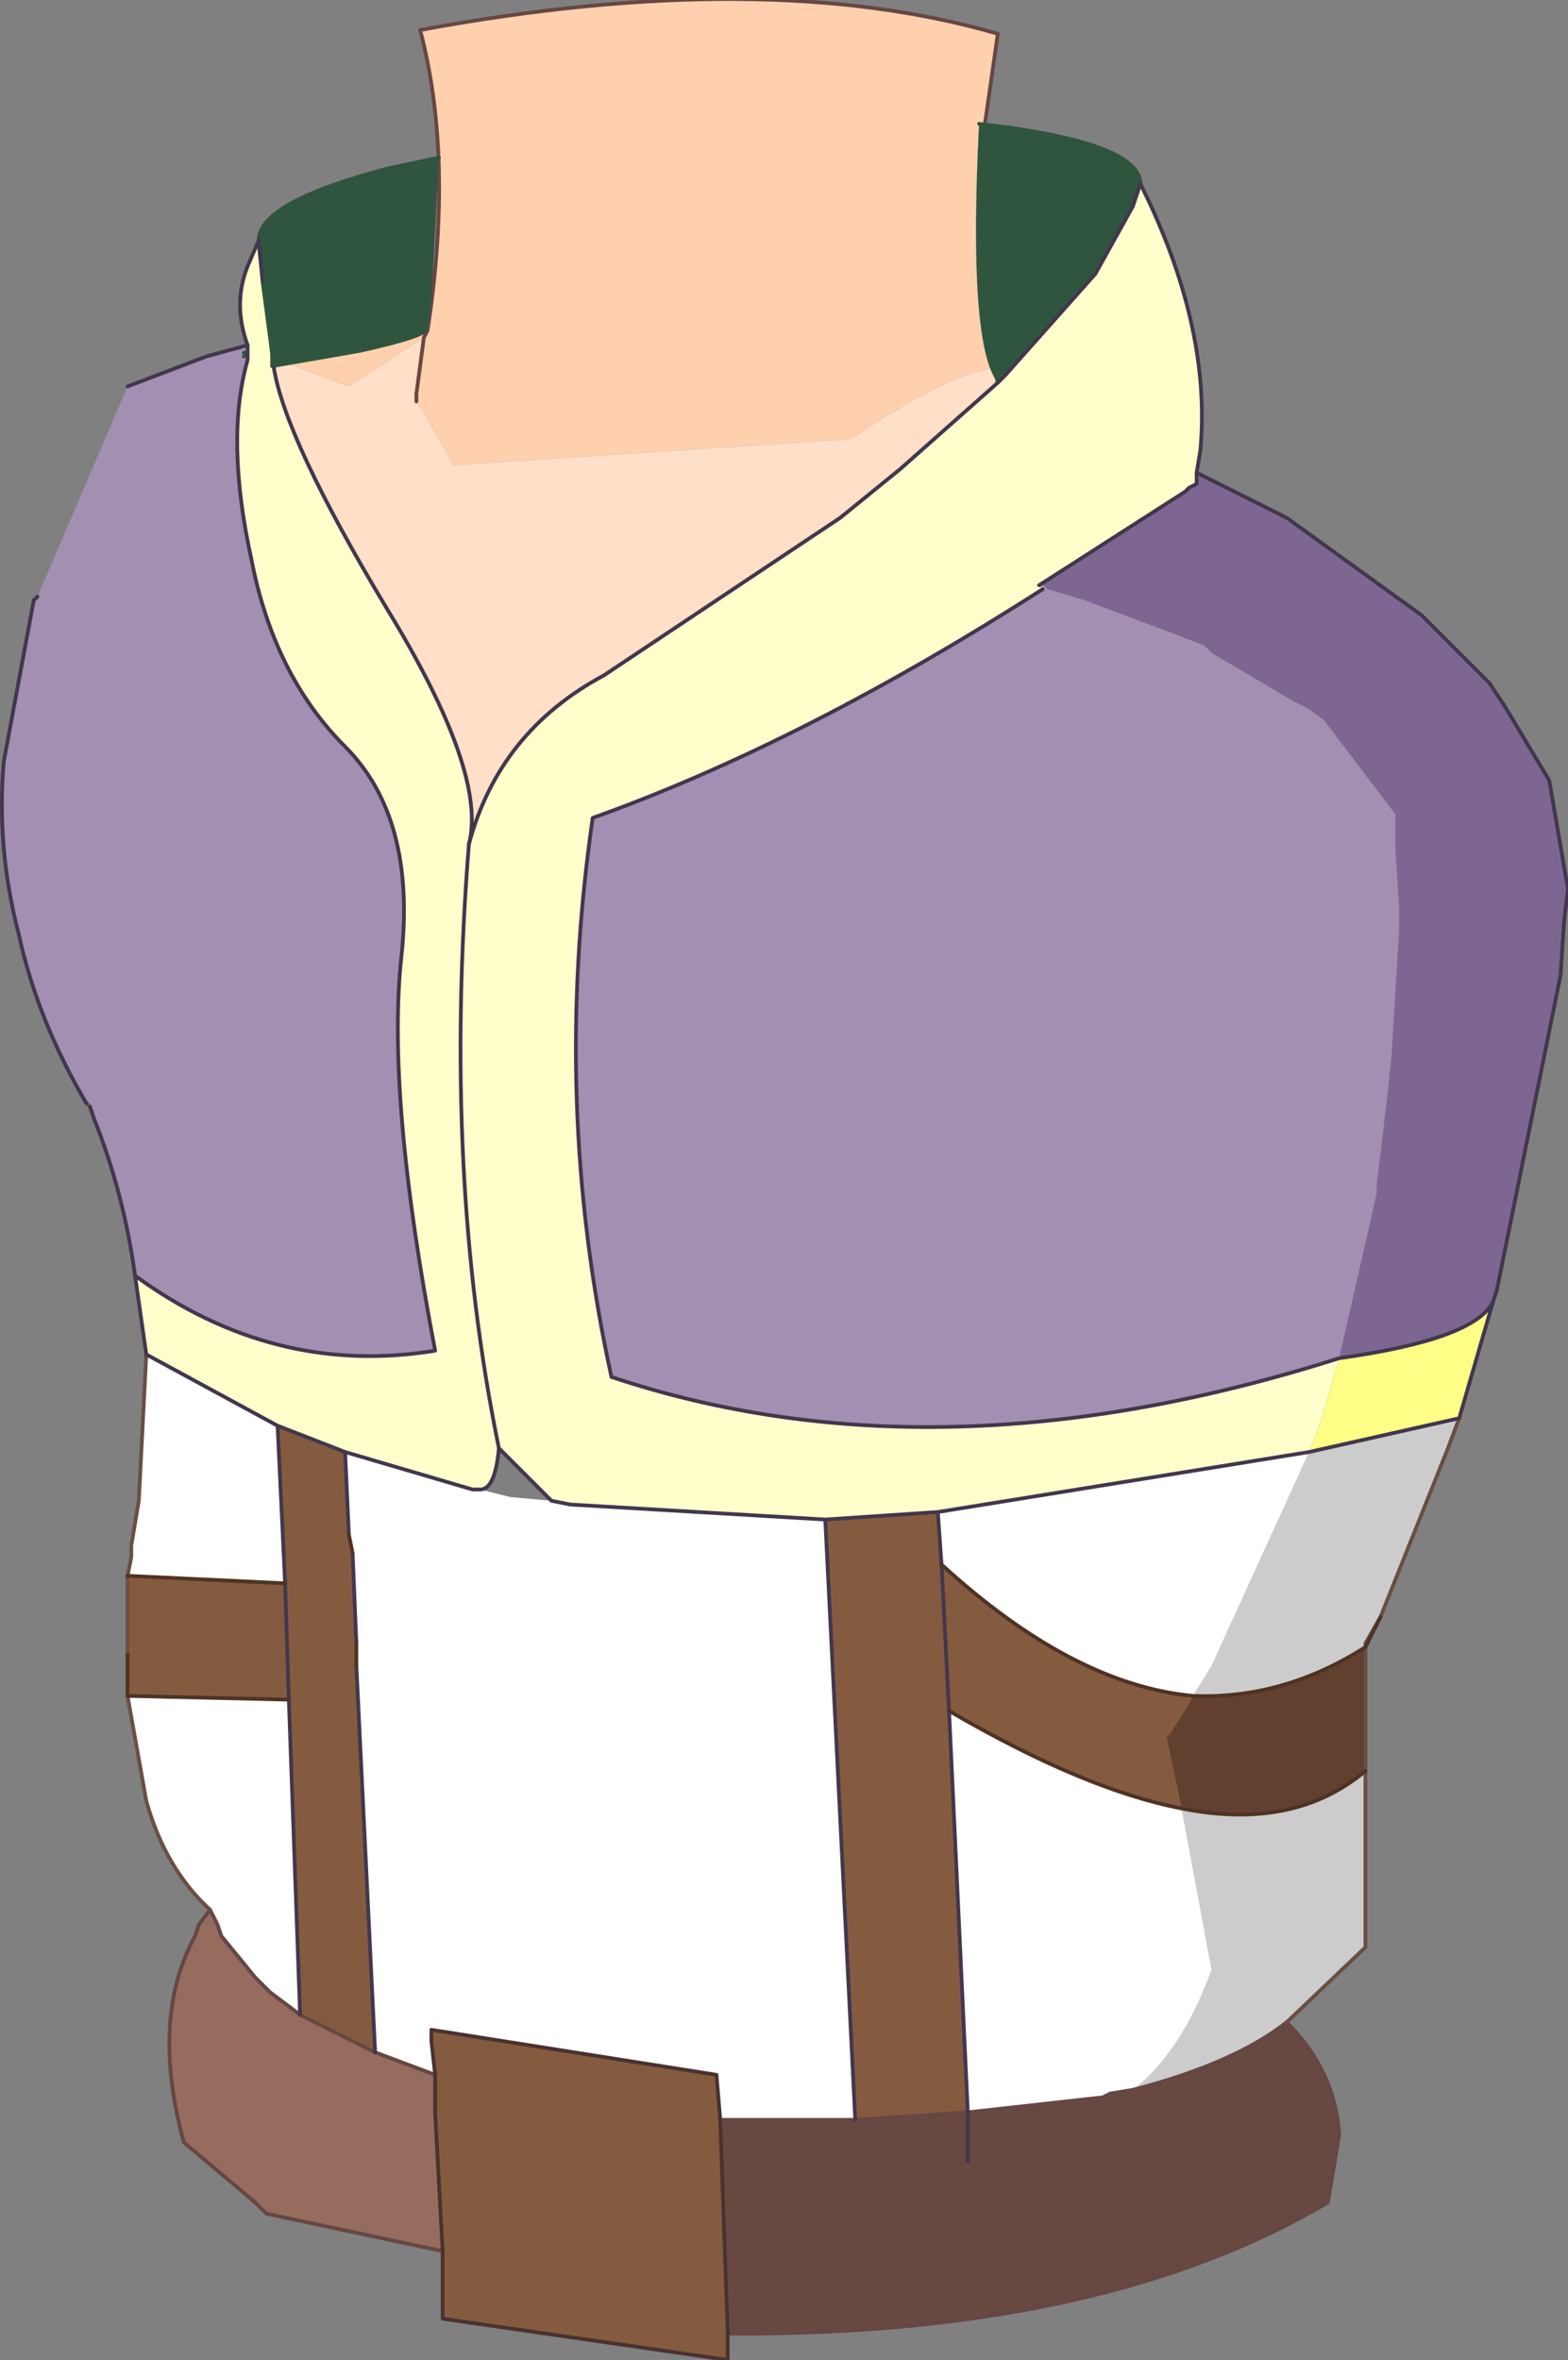 <?xml version="1.0" encoding="UTF-8" standalone="no"?>
<svg xmlns:xlink="http://www.w3.org/1999/xlink" height="31.45px" width="20.9px" xmlns="http://www.w3.org/2000/svg">
  <rect width="100%" height="100%" fill="#808080" stroke="none"/>
  <g transform="matrix(1.0, 0.0, 0.0, 1.0, 10.9, 13.15)">
    <path d="M-5.2 -8.75 Q-4.85 -11.05 -5.3 -12.75 -0.7 -13.6 2.4 -12.7 L2.2 -11.3 2.2 -11.05 Q2.1 -9.6 2.35 -8.25 1.7 -8.15 0.45 -7.3 L-4.85 -6.95 -5.25 -7.65 -5.35 -7.8 -5.35 -7.85 -5.35 -7.9 -5.25 -8.65 -5.2 -8.75 M-7.45 -8.45 L-7.6 -8.5 -5.25 -8.75 -5.25 -8.65 -6.25 -8.0 -7.45 -8.45" fill="#ffd0ae" fill-rule="evenodd" stroke="none"/>
    <path d="M-5.25 -8.65 L-5.35 -7.9 -5.35 -7.85 -5.35 -7.8 -5.25 -7.65 -4.85 -6.95 0.45 -7.3 Q1.7 -8.15 2.35 -8.25 L2.5 -7.65 2.95 -7.45 3.5 -7.25 4.8 -6.65 Q5.9 2.75 -7.55 0.0 -9.85 -4.75 -7.45 -8.45 L-6.25 -8.0 -5.25 -8.65" fill="#ffdfc8" fill-rule="evenodd" stroke="none"/>
    <path d="M-5.2 -8.75 L-5.25 -8.65 -5.25 -8.75 -5.2 -8.75" fill="#eebf5a" fill-rule="evenodd" stroke="none"/>
    <path d="M2.35 -8.25 Q2.1 -9.6 2.2 -11.05 L2.2 -11.3 2.4 -12.7 Q-0.7 -13.6 -5.3 -12.75 -4.85 -11.05 -5.2 -8.75 L-5.25 -8.65 -5.35 -7.9 -5.35 -7.85 -5.35 -7.8 M2.35 -8.25 L2.5 -7.65 2.95 -7.45 3.5 -7.25 4.8 -6.65 M-7.6 -8.5 L-5.25 -8.75 -5.2 -8.75" fill="none" stroke="#674743" stroke-linecap="round" stroke-linejoin="round" stroke-width="0.05"/>
    <path d="M6.25 13.8 Q6.9 14.45 6.95 15.3 L6.8 16.2 Q3.85 17.95 -1.05 17.95 L-1.2 17.95 -1.3 15.1 -1.1 15.1 0.5 15.1 2.0 15.0 2.0 15.65 2.0 15.0 3.8 14.8 3.9 14.75 4.2 14.7 Q5.55 14.35 6.25 13.8" fill="#684942" fill-rule="evenodd" stroke="none"/>
    <path d="M-5.0 16.85 L-7.35 16.35 -7.5 16.2 -8.45 15.4 Q-8.9 13.75 -8.3 12.65 L-8.25 12.5 -8.1 12.3 -8.0 12.5 -7.95 12.65 -7.5 13.2 -7.3 13.4 -6.9 13.7 -5.9 14.2 -5.1 14.5 -5.1 15.0 -5.1 14.5 -5.1 15.0 -5.0 16.85" fill="#956c5e" fill-rule="evenodd" stroke="none"/>
    <path d="M3.0 -5.35 L2.95 -5.35 3.0 -5.35" fill="#b48f87" fill-rule="evenodd" stroke="none"/>
    <path d="M8.55 5.75 L8.4 6.15 7.5 8.4 7.3 8.75 7.3 8.8 Q6.2 9.5 5.0 9.45 L5.25 9.05 6.55 6.2 8.55 5.75 M7.3 10.45 L7.3 12.8 6.25 13.8 Q5.55 14.35 4.2 14.7 4.85 14.2 5.25 13.1 L4.85 10.95 Q6.35 11.25 7.3 10.45" fill="#cccccc" fill-rule="evenodd" stroke="none"/>
    <path d="M-3.55 6.85 L-3.3 6.9 0.1 7.1 0.5 15.1 -1.1 15.1 -1.3 15.1 -1.35 14.5 -5.15 13.9 -5.15 14.05 -5.1 14.5 -5.9 14.2 -6.15 9.05 -6.15 8.75 -6.2 7.55 -6.25 7.3 -6.3 6.2 -4.6 6.7 -4.5 6.7 -4.1 6.8 -3.55 6.85 M1.6 7.0 L6.55 6.2 5.25 9.05 5.0 9.45 Q3.4 9.3 1.65 7.7 L1.6 7.0 M-8.1 12.3 Q-8.7 11.75 -8.95 10.85 L-9.2 9.45 -7.05 9.5 -6.9 13.7 -7.3 13.4 -7.5 13.2 -7.95 12.65 -8.0 12.5 -8.1 12.3 M-9.2 7.85 L-9.15 7.6 -9.15 7.45 -9.05 6.85 -8.95 4.9 -7.2 5.85 -7.1 7.95 -9.2 7.85 M1.75 9.65 Q3.55 10.7 4.85 10.95 L5.25 13.1 Q4.85 14.2 4.2 14.7 L3.9 14.75 3.8 14.8 2.0 15.0 1.75 9.65" fill="#ffffff" fill-rule="evenodd" stroke="none"/>
    <path d="M3.0 -5.35 L3.05 -5.3 3.0 -5.3 3.0 -5.35 M-5.1 14.5 L-5.15 14.05 -5.1 14.5" fill="#d2c0b7" fill-rule="evenodd" stroke="none"/>
    <path d="M0.1 7.1 L1.6 7.0 1.65 7.7 Q3.4 9.3 5.0 9.45 L4.95 9.55 4.7 9.95 4.65 10.0 4.85 10.95 Q3.55 10.7 1.75 9.65 L2.0 15.0 0.5 15.1 0.1 7.1 M-1.2 17.95 L-1.2 18.3 -5.0 17.75 -5.0 16.85 -5.1 15.0 -5.1 14.5 -5.15 14.05 -5.15 13.9 -1.35 14.5 -1.3 15.1 -1.2 17.95 M-9.2 9.45 L-9.2 8.9 -9.2 8.75 -9.2 8.6 -9.2 7.85 -7.1 7.95 -7.2 5.85 -6.3 6.2 -6.25 7.3 -6.2 7.55 -6.15 8.75 -6.15 9.05 -5.9 14.2 -6.9 13.7 -7.05 9.5 -9.2 9.45 M1.75 9.65 L1.65 7.7 1.75 9.65 M-7.05 9.5 L-7.1 7.95 -7.05 9.5" fill="#855b3f" fill-rule="evenodd" stroke="none"/>
    <path d="M5.35 -6.4 L5.4 -6.4 5.35 -6.4" fill="#52946d" fill-rule="evenodd" stroke="none"/>
    <path d="M3.0 -5.3 L2.95 -5.35 3.0 -5.35 3.0 -5.3 M-7.65 -8.45 L-7.6 -8.45 -7.65 -8.4 -7.65 -8.45" fill="#c1a49d" fill-rule="evenodd" stroke="none"/>
    <path d="M4.3 -10.7 L4.2 -10.4 3.7 -9.5 2.5 -8.15 2.45 -8.15 2.45 -8.1 2.4 -8.05 Q2.0 -8.55 2.15 -11.5 L2.55 -11.45 Q4.3 -11.2 4.3 -10.7 M-7.45 -9.95 Q-7.45 -10.45 -5.75 -10.9 L-5.05 -11.05 -5.15 -9.15 -5.2 -8.75 Q-5.2 -8.65 -6.1 -8.45 L-7.25 -8.25 -7.3 -8.65 -7.4 -9.4 -7.45 -9.9 -7.45 -9.95" fill="#2f553f" fill-rule="evenodd" stroke="none"/>
    <path d="M2.45 -8.1 L2.4 -8.05 2.45 -8.1 M-7.4 -9.4 L-7.3 -8.65 -7.25 -8.25 -7.3 -8.25 -7.3 -8.65 -7.4 -9.4" fill="#674743" fill-rule="evenodd" stroke="none"/>
    <path d="M2.5 -8.15 L3.7 -9.5 4.2 -10.4 4.3 -10.7 Q5.25 -8.8 5.1 -7.15 L5.05 -6.85 5.05 -6.7 4.95 -6.65 4.9 -6.6 2.95 -5.35 3.0 -5.3 Q-0.2 -3.25 -3.0 -2.25 -3.55 1.55 -2.75 5.2 1.6 6.65 6.95 4.95 L6.7 5.8 6.55 6.2 1.6 7.0 0.1 7.1 -3.3 6.9 -3.55 6.85 -4.25 6.15 Q-5.0 2.5 -4.65 -1.9 -5.0 2.5 -4.25 6.15 -4.3 6.7 -4.5 6.7 L-4.6 6.7 -6.3 6.2 -7.2 5.85 -8.95 4.9 -9.1 3.85 Q-7.25 5.2 -5.1 4.85 -5.75 1.45 -5.55 -0.4 -5.35 -2.25 -6.3 -3.2 -7.25 -4.15 -7.55 -5.7 -7.9 -7.3 -7.6 -8.35 L-7.6 -8.45 -7.6 -8.55 Q-7.8 -9.1 -7.6 -9.6 L-7.45 -9.95 -7.45 -9.9 -7.4 -9.4 -7.3 -8.65 -7.3 -8.25 -7.25 -8.25 Q-7.1 -7.3 -5.75 -5.05 -4.4 -2.85 -4.65 -1.9 -4.25 -3.4 -2.85 -4.15 L0.3 -6.25 1.1 -6.9 2.4 -8.05 2.45 -8.1 2.5 -8.15" fill="#ffffcc" fill-rule="evenodd" stroke="none"/>
    <path d="M6.95 4.95 Q1.6 6.65 -2.75 5.2 -3.55 1.55 -3.0 -2.25 -0.2 -3.25 3.0 -5.3 L3.05 -5.3 3.55 -5.15 4.75 -4.7 5.15 -4.55 5.25 -4.45 6.35 -3.8 6.55 -3.7 6.75 -3.55 7.7 -2.3 7.7 -1.85 7.75 -1.05 7.75 -0.75 7.65 0.9 7.6 1.4 7.45 2.65 7.45 2.75 7.35 3.2 6.95 4.95 M-9.1 3.85 Q-9.25 2.75 -9.65 1.75 L-9.7 1.6 -9.75 1.55 Q-10.4 0.45 -10.65 -0.7 -10.95 -1.85 -10.85 -3.0 L-10.45 -5.15 -10.4 -5.2 -9.2 -8.0 -8.15 -8.4 -7.6 -8.55 -7.6 -8.45 -7.6 -8.35 Q-7.9 -7.3 -7.55 -5.7 -7.25 -4.15 -6.3 -3.2 -5.35 -2.25 -5.55 -0.4 -5.75 1.45 -5.1 4.85 -7.25 5.2 -9.1 3.85 M-7.65 -8.4 L-7.6 -8.45 -7.65 -8.45 -7.65 -8.4" fill="#a28fb1" fill-rule="evenodd" stroke="none"/>
    <path d="M5.35 -6.4 L5.4 -6.4 5.35 -6.4 M2.95 -5.35 L4.9 -6.6 4.95 -6.65 5.05 -6.7 5.05 -6.85 6.25 -6.25 8.05 -4.95 8.95 -4.05 9.15 -3.75 9.75 -2.75 10.0 -1.3 9.95 -0.9 9.9 -0.15 9.05 4.05 9.0 4.2 Q8.75 4.7 6.95 4.95 L7.35 3.2 7.45 2.75 7.45 2.65 7.6 1.4 7.65 0.9 7.75 -0.75 7.75 -1.05 7.7 -1.85 7.7 -2.3 6.75 -3.55 6.55 -3.7 6.35 -3.8 5.25 -4.45 5.15 -4.55 4.75 -4.7 3.55 -5.15 3.05 -5.3 3.0 -5.35 2.95 -5.35" fill="#7d6792" fill-rule="evenodd" stroke="none"/>
    <path d="M6.55 6.2 L6.7 5.8 6.95 4.95 Q8.75 4.7 9.0 4.2 L8.55 5.75 6.55 6.2" fill="#fefd85" fill-rule="evenodd" stroke="none"/>
    <path d="M7.3 8.8 L7.3 10.45 Q6.35 11.25 4.85 10.95 L4.65 10.0 4.7 9.95 4.95 9.55 5.0 9.45 Q6.2 9.5 7.3 8.8" fill="#62402f" fill-rule="evenodd" stroke="none"/>
    <path d="M3.9 14.75 L3.8 14.8 2.0 15.0 0.5 15.1 -1.1 15.1 -1.3 15.1 M-6.9 13.7 L-5.9 14.2 -5.1 14.5 M-8.1 12.3 L-8.0 12.5 -7.95 12.65 -7.5 13.2 -7.3 13.4 -6.9 13.7" fill="none" stroke="#674743" stroke-linecap="round" stroke-linejoin="round" stroke-width="0.05"/>
    <path d="M6.25 13.8 Q6.9 14.45 6.95 15.3 L6.8 16.2 Q3.85 17.95 -1.05 17.95 L-1.2 17.95 M-5.0 16.85 L-7.35 16.35 -7.5 16.2 -8.45 15.4 Q-8.9 13.75 -8.3 12.65 L-8.25 12.5 -8.1 12.3 M4.2 14.7 Q5.55 14.35 6.25 13.8 M4.2 14.7 L3.9 14.75" fill="none" stroke="#674743" stroke-linecap="round" stroke-linejoin="round" stroke-width="0.05"/>
    <path d="M8.55 5.75 L8.4 6.15 7.5 8.4 7.3 8.75 7.3 8.8 7.3 10.45 7.3 12.8 6.25 13.8 M-8.1 12.3 Q-8.7 11.75 -8.95 10.85 L-9.2 9.45 M-9.2 8.9 L-9.2 8.75 -9.2 8.6 -9.2 7.85 -9.15 7.6 -9.15 7.45 -9.05 6.85 -8.95 4.9 M-9.7 1.6 L-9.75 1.55" fill="none" stroke="#6a4e44" stroke-linecap="round" stroke-linejoin="round" stroke-width="0.05"/>
    <path d="M-1.2 17.95 L-1.2 18.3 -5.0 17.75 -5.0 16.85 -5.1 15.0 -5.1 14.5 -5.15 14.05 -5.15 13.9 -1.35 14.5 -1.3 15.1 -1.2 17.95" fill="none" stroke="#493230" stroke-linecap="round" stroke-linejoin="round" stroke-width="0.05"/>
    <path d="M4.3 -10.7 Q4.3 -11.2 2.55 -11.45 L2.15 -11.5 M-7.45 -9.95 Q-7.45 -10.45 -5.75 -10.9 L-5.05 -11.05 M-7.65 -8.4 L-7.6 -8.45 -7.65 -8.45" fill="none" stroke="#30543c" stroke-linecap="round" stroke-linejoin="round" stroke-width="0.05"/>
    <path d="M-7.4 -9.4 L-7.3 -8.65 -7.25 -8.25" fill="none" stroke="#30543c" stroke-linecap="round" stroke-linejoin="round" stroke-width="0.05"/>
    <path d="M4.3 -10.7 L4.2 -10.4 3.7 -9.5 2.5 -8.15 2.45 -8.1 2.4 -8.05 1.1 -6.9 0.3 -6.25 -2.85 -4.15 Q-4.25 -3.4 -4.65 -1.9 -5.0 2.5 -4.25 6.15 L-3.55 6.85 -3.3 6.9 0.1 7.1 1.6 7.0 6.55 6.2 8.55 5.75 M6.95 4.95 Q1.6 6.65 -2.75 5.2 -3.55 1.55 -3.0 -2.25 -0.2 -3.25 3.0 -5.3 M2.95 -5.35 L4.9 -6.6 4.95 -6.65 5.05 -6.7 5.05 -6.85 5.1 -7.15 Q5.25 -8.8 4.3 -10.7 M6.95 4.95 Q8.75 4.7 9.0 4.2 L9.05 4.05 M-7.6 -8.55 Q-7.8 -9.1 -7.6 -9.6 L-7.45 -9.95 M1.6 7.0 L1.65 7.7 1.75 9.65 2.0 15.0 2.0 15.65 M0.5 15.1 L0.1 7.1 M-7.6 -8.55 L-7.6 -8.45 -7.6 -8.35 Q-7.9 -7.3 -7.55 -5.7 -7.25 -4.15 -6.3 -3.2 -5.35 -2.25 -5.55 -0.4 -5.75 1.45 -5.1 4.85 -7.25 5.2 -9.1 3.85 M-7.2 5.85 L-8.95 4.9 M-6.3 6.2 L-7.2 5.85 -7.1 7.95 -7.05 9.5 -6.9 13.7 M-5.9 14.2 L-6.15 9.05 M-6.15 8.75 L-6.2 7.55 M-6.25 7.3 L-6.3 6.2 -4.6 6.7 -4.5 6.7 Q-4.3 6.7 -4.25 6.15" fill="none" stroke="#42374d" stroke-linecap="round" stroke-linejoin="round" stroke-width="0.05"/>
    <path d="M9.05 4.05 L9.9 -0.15 9.95 -0.9 10.0 -1.3 9.75 -2.75 9.15 -3.75 8.95 -4.05 8.05 -4.95 6.25 -6.25 5.05 -6.85 M9.0 4.2 L8.55 5.75 M-8.95 4.9 L-9.1 3.85 Q-9.25 2.75 -9.65 1.75 L-9.7 1.6 M-9.75 1.55 Q-10.4 0.45 -10.65 -0.7 -10.95 -1.85 -10.85 -3.0 L-10.45 -5.15 -10.4 -5.2 M-9.2 -8.0 L-8.15 -8.4 -7.6 -8.55 M-7.25 -8.25 Q-7.1 -7.3 -5.75 -5.05 -4.4 -2.85 -4.65 -1.9 M-7.4 -9.4 L-7.45 -9.9 -7.45 -9.95" fill="none" stroke="#42374d" stroke-linecap="round" stroke-linejoin="round" stroke-width="0.05"/>
    <path d="M7.5 8.4 L7.3 8.8 Q6.2 9.5 5.0 9.45 3.4 9.3 1.65 7.7 M-9.2 9.45 L-9.2 8.9 M4.85 10.95 Q6.35 11.25 7.3 10.45 M1.75 9.65 Q3.55 10.7 4.85 10.95 M-6.15 9.05 L-6.15 8.75 M-6.2 7.55 L-6.25 7.3 M-9.2 9.45 L-7.05 9.5 M-9.2 7.85 L-7.1 7.95" fill="none" stroke="#4e3325" stroke-linecap="round" stroke-linejoin="round" stroke-width="0.05"/>
  </g>
</svg>
